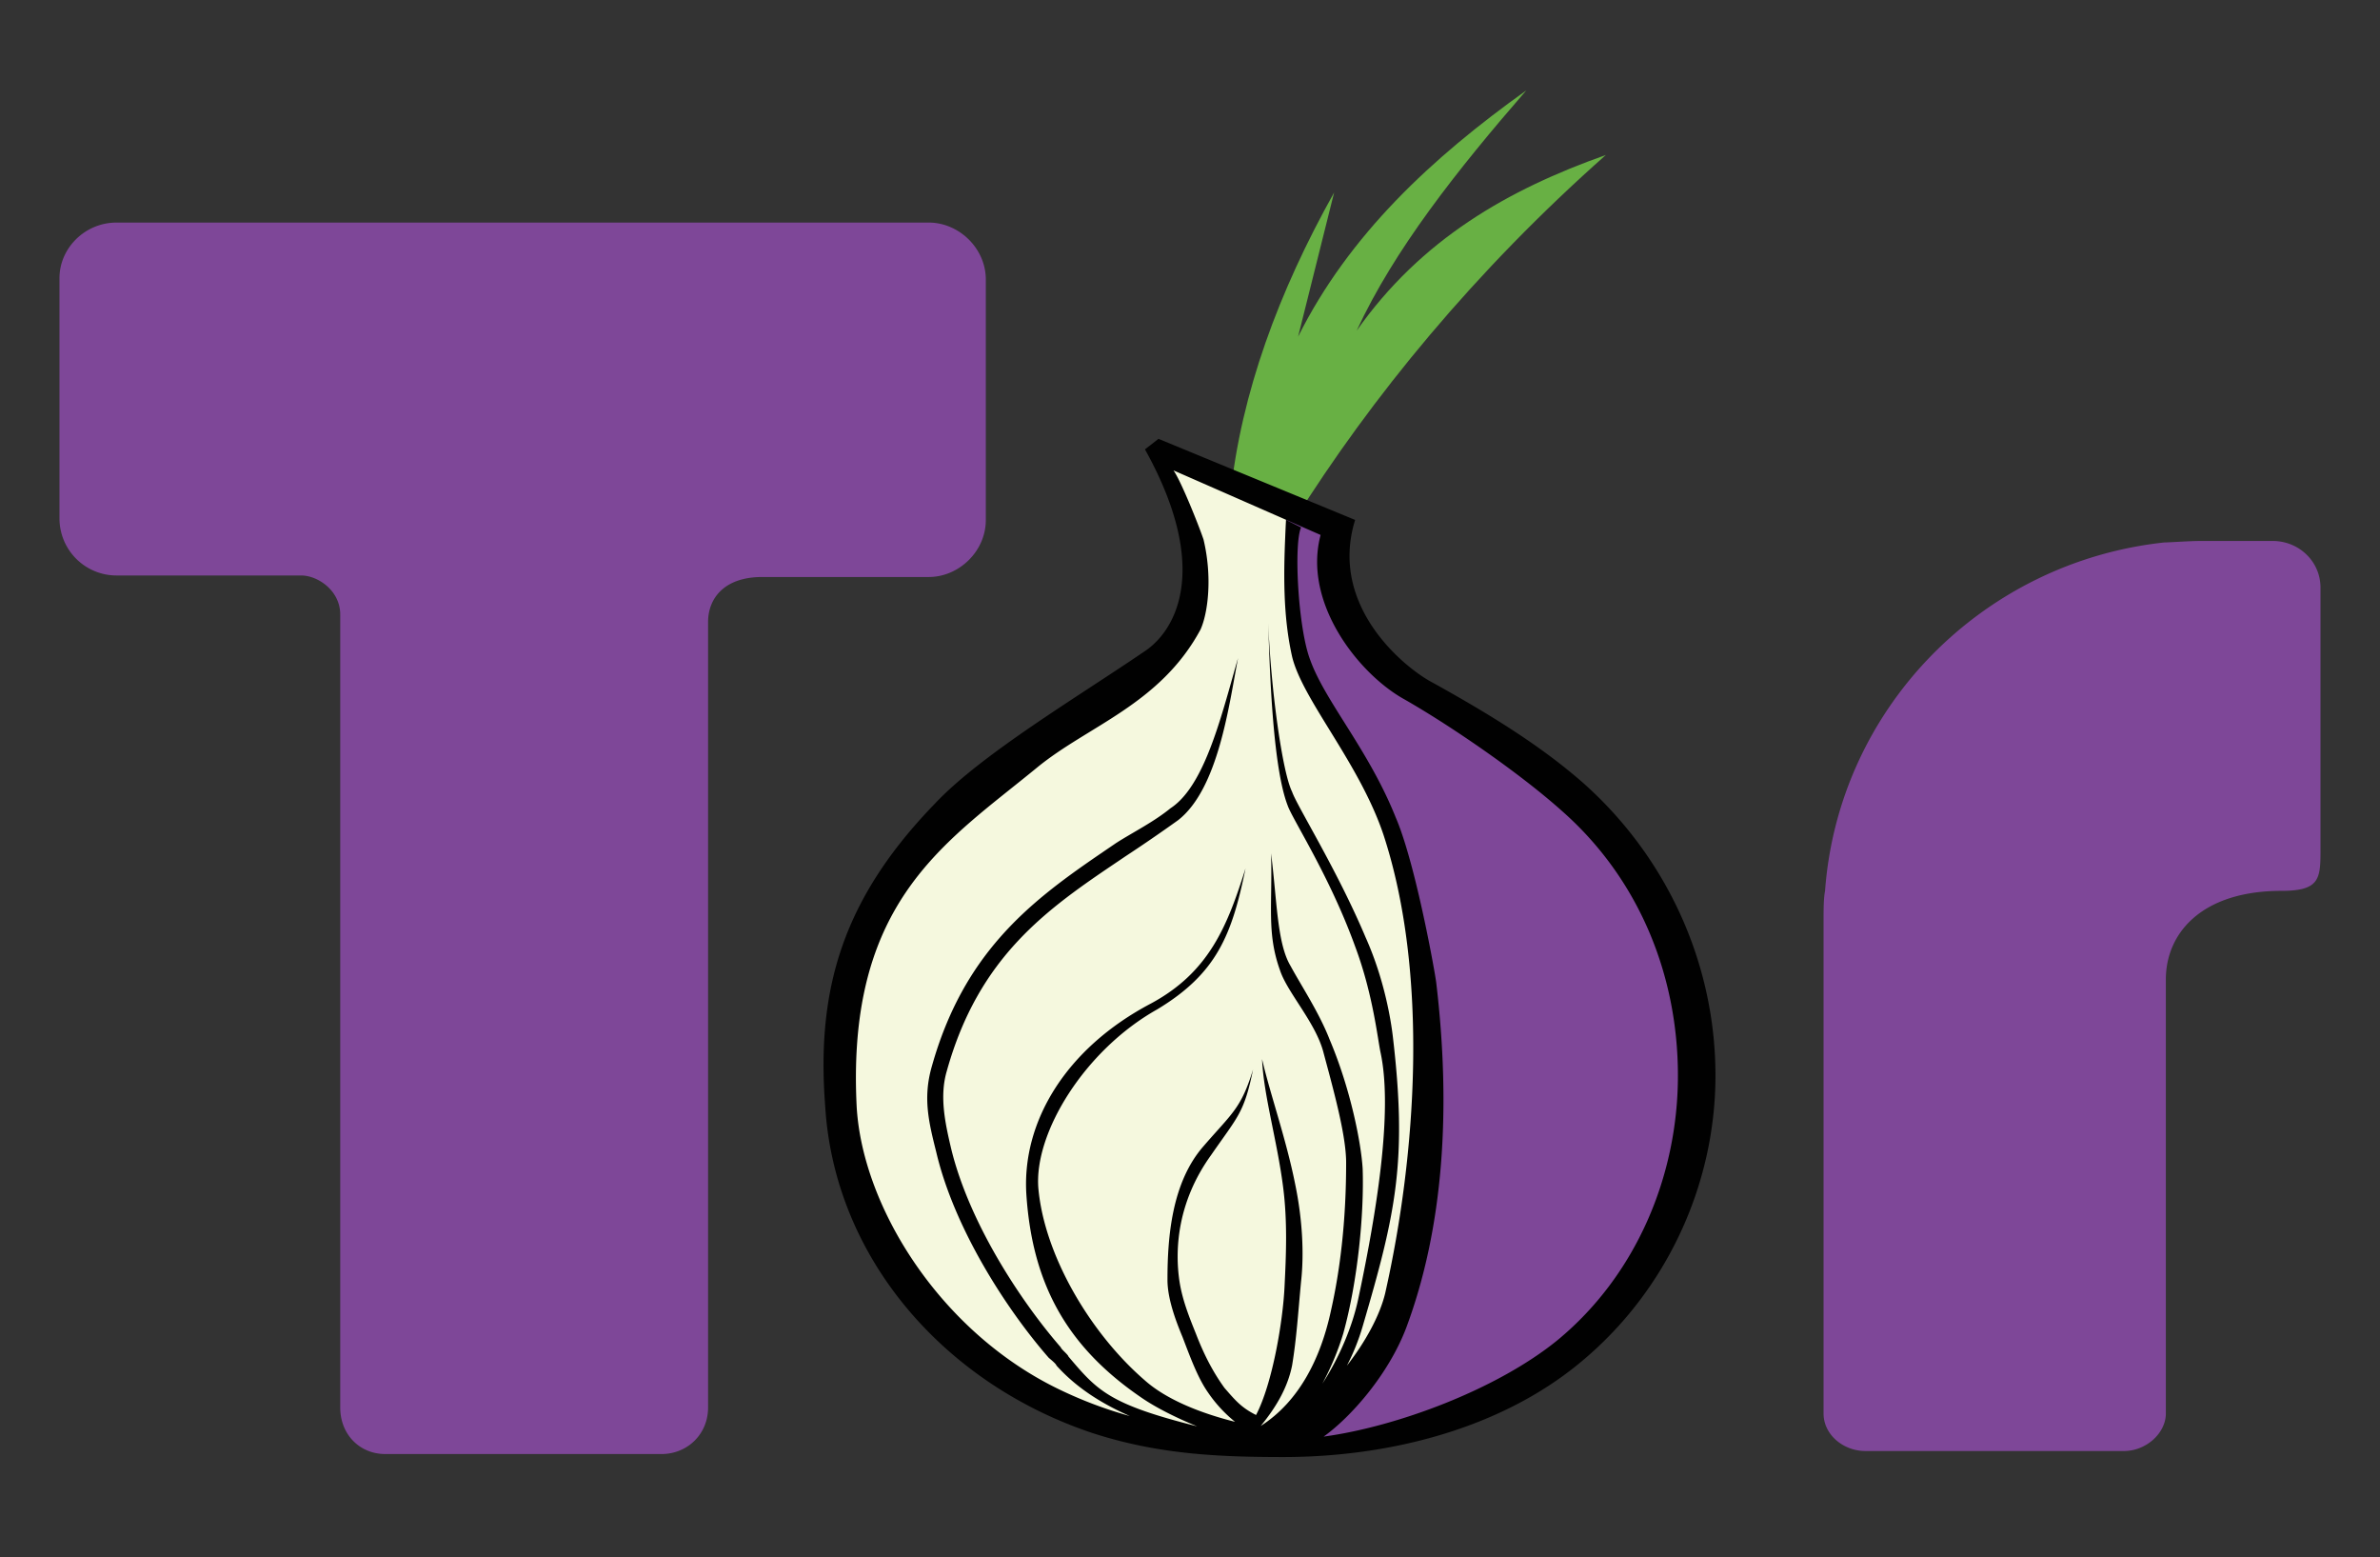 <svg xmlns="http://www.w3.org/2000/svg" width="133" height="87" fill="none"><rect width="100%" height="100%" fill="#333333" stroke="none"/><path fill="#68B044" d="M74.554 10.757 72.54 18.81c2.853-5.705 7.467-9.984 12.753-13.76-3.86 4.447-7.383 8.894-9.48 13.424 3.607-5.118 8.473-7.886 13.926-9.816-7.299 6.46-13.088 13.508-17.45 20.471l-3.524-1.51c.587-5.621 2.685-11.326 5.789-16.863Z"/><path fill="#F5F8DE" d="m65.241 26.11 6.628 2.769c0 1.678-.167 6.88.923 8.39 11.075 14.262 9.229 42.955-2.265 43.626-17.45 0-24.163-11.83-24.163-22.736 0-9.984 11.914-16.528 19.045-22.4 1.93-1.595 1.594-5.118-.168-9.649Z"/><path fill="#7E4798" d="m71.87 28.795 2.432 1.258c-.252 1.594.084 5.118 1.678 5.957 7.047 4.363 13.591 9.06 16.192 13.843 9.229 16.696-6.46 32.217-20.135 30.706 7.383-5.453 9.564-16.695 6.796-29.028-1.091-4.782-2.853-9.145-5.957-14.095-1.342-2.265-.84-5.285-1.007-8.641Z"/><path fill="#010101" d="m64.738 24.516 10.99 4.53c-1.51 4.866 2.853 8.306 4.28 9.061 3.187 1.762 6.208 3.608 8.64 5.79 4.615 4.194 7.216 10.067 7.216 16.191 0 6.125-2.769 12.081-7.551 16.025-4.447 3.691-10.655 5.285-16.612 5.285-3.691 0-7.047-.167-10.655-1.342-8.306-2.769-14.43-9.816-14.934-18.29-.503-6.544 1.007-11.578 6.125-16.863 2.6-2.769 7.97-5.957 11.662-8.474 1.846-1.174 3.775-4.698.084-11.326l.755-.587Zm.839 1.762c.42.587 1.426 3.104 1.678 3.859.503 2.097.251 4.11-.168 5.034-2.265 4.195-6.293 5.37-9.145 7.718-.563.462-1.131.912-1.695 1.363l-.308.247c-4.45 3.575-8.576 7.351-8.065 17.351.336 5.621 4.699 12.585 11.326 15.773a23.373 23.373 0 0 0 3.94 1.485c-1.622-.714-3.004-1.601-4.107-2.827 0-.084-.42-.42-.42-.42-2.349-2.684-5.285-7.215-6.292-11.494-.42-1.678-.755-3.02-.252-4.782 1.756-6.26 5.388-9.117 9.189-11.73l.25-.171.126-.086.377-.257.378-.257c.922-.587 2.097-1.174 3.02-1.93 1.523-.993 2.42-3.66 3.183-6.307l.076-.265c.176-.617.346-1.23.516-1.817-.503 2.6-1.09 7.3-3.356 9.06a88.893 88.893 0 0 1-2.936 2.014l-.37.25c-3.98 2.679-7.823 5.319-9.614 11.748-.42 1.426-.084 2.936.252 4.362 1.007 4.111 3.86 8.474 6.124 11.075 0 .034.072.112.155.197l.074.073c.098.099.19.194.19.233 1.623 1.918 2.273 2.668 7.194 3.905-1.205-.492-2.36-1.075-3.166-1.64-4.027-2.768-6.04-6.208-6.376-11.326-.252-4.027 2.181-8.138 6.963-10.655 3.272-1.761 4.279-4.362 5.286-7.55-.755 3.691-1.594 5.872-4.95 7.886-4.027 2.265-6.88 6.88-6.628 9.984.335 3.775 2.936 8.138 5.957 10.739 1.218 1.082 3.146 1.838 5.035 2.31a7.59 7.59 0 0 1-1.512-1.64c-.587-.838-1.006-2.013-1.426-3.103-.42-1.007-.839-2.182-.839-3.188 0-2.433.252-5.454 2.014-7.467 1.594-1.846 2.097-2.098 2.768-4.28-.503 2.434-.839 2.602-2.349 4.783-1.93 2.685-2.013 5.37-1.762 7.047.168 1.091.588 2.098.923 2.937.42 1.09.923 2.097 1.594 3.02.587.671.923 1.09 1.762 1.51.923-1.762 1.51-5.285 1.594-7.215.084-1.678.168-3.608-.084-5.537-.335-2.6-1.09-5.118-1.174-7.131.42 1.845 1.342 4.446 1.845 6.963.42 2.014.504 3.943.336 5.453-.168 1.762-.252 3.189-.503 4.699-.231 1.154-.815 2.238-1.752 3.38 2.124-1.353 3.354-3.756 3.933-6.484.755-3.356.839-6.545.839-8.223 0-1.193-.42-2.965-.886-4.732l-.082-.312-.29-1.08c-.42-1.678-2.014-3.356-2.434-4.614-.755-2.098-.42-3.608-.503-6.544.336 2.684.336 5.034 1.09 6.292.588 1.09 1.595 2.6 2.182 4.11 1.175 2.77 1.762 5.79 1.846 7.216.084 2.433-.252 6.209-1.09 9.229a15.153 15.153 0 0 1-1.163 2.78c.952-1.467 1.679-3.19 2.001-4.71.055-.256.108-.512.162-.77l.079-.386c.967-4.767 1.638-9.654 1.018-12.603-.168-.755-.42-3.272-1.427-5.957-1.426-3.943-3.523-7.131-3.775-7.886-.8-2.082-.99-7.146-1.079-10.156l-.002-.07c.026.742.076 1.551.145 2.377l.022.26.048.525.026.262.013.13.027.262c.269 2.522.677 4.906 1.052 5.655.251.755 2.517 4.362 4.11 8.138 1.091 2.433 1.427 4.782 1.51 5.453.84 7.048.168 9.984-1.677 16.276a12.192 12.192 0 0 1-.88 2.194c1.062-1.362 1.843-2.822 2.138-4.04 1.762-7.802 2.433-17.87-.084-25.588-1.342-4.027-4.53-7.55-5.117-9.984-.504-2.265-.504-4.614-.336-7.635l.839.42c-.42.923-.168 5.621.503 7.383.84 2.349 3.272 5.034 4.782 8.81.382.88.764 2.193 1.103 3.556l.057.234.085.352.055.234c.53 2.267.917 4.463.966 4.852.839 7.047.42 13.675-1.678 19.296-.992 2.603-3.081 4.976-4.613 6.073 4.076-.55 9.695-2.633 13.087-5.402 4.362-3.607 6.711-9.145 6.711-14.766 0-5.62-2.181-10.99-6.46-14.766-2.433-2.181-6.376-4.866-8.893-6.292-2.517-1.426-5.621-5.37-4.614-9.145l-8.222-3.607Z"/><path fill="#7E4798" d="M6.513 12.434h45.389c1.678 0 3.188 1.427 3.188 3.188v13.424c0 1.762-1.51 3.188-3.188 3.188h-9.313c-2.097 0-3.02 1.175-3.02 2.517v43.878c0 1.51-1.175 2.601-2.601 2.601H21.53c-1.426 0-2.517-1.09-2.517-2.6V34.331c0-1.343-1.259-2.182-2.181-2.182H6.512a3.187 3.187 0 0 1-3.188-3.188V15.538c0-1.678 1.426-3.104 3.188-3.104Zm116.45 17.786h4.027c1.51 0 2.685 1.175 2.685 2.601v14.347c0 1.846.084 2.6-2.182 2.6-4.446 0-6.46 2.35-6.46 4.95v24.247c0 1.09-1.09 2.097-2.349 2.097h-14.43c-1.259 0-2.349-.922-2.349-2.097V51.363c0-.504 0-1.175.083-1.594.756-10.236 8.81-18.374 18.961-19.465.252 0 1.427-.083 2.014-.083Z"/></svg>